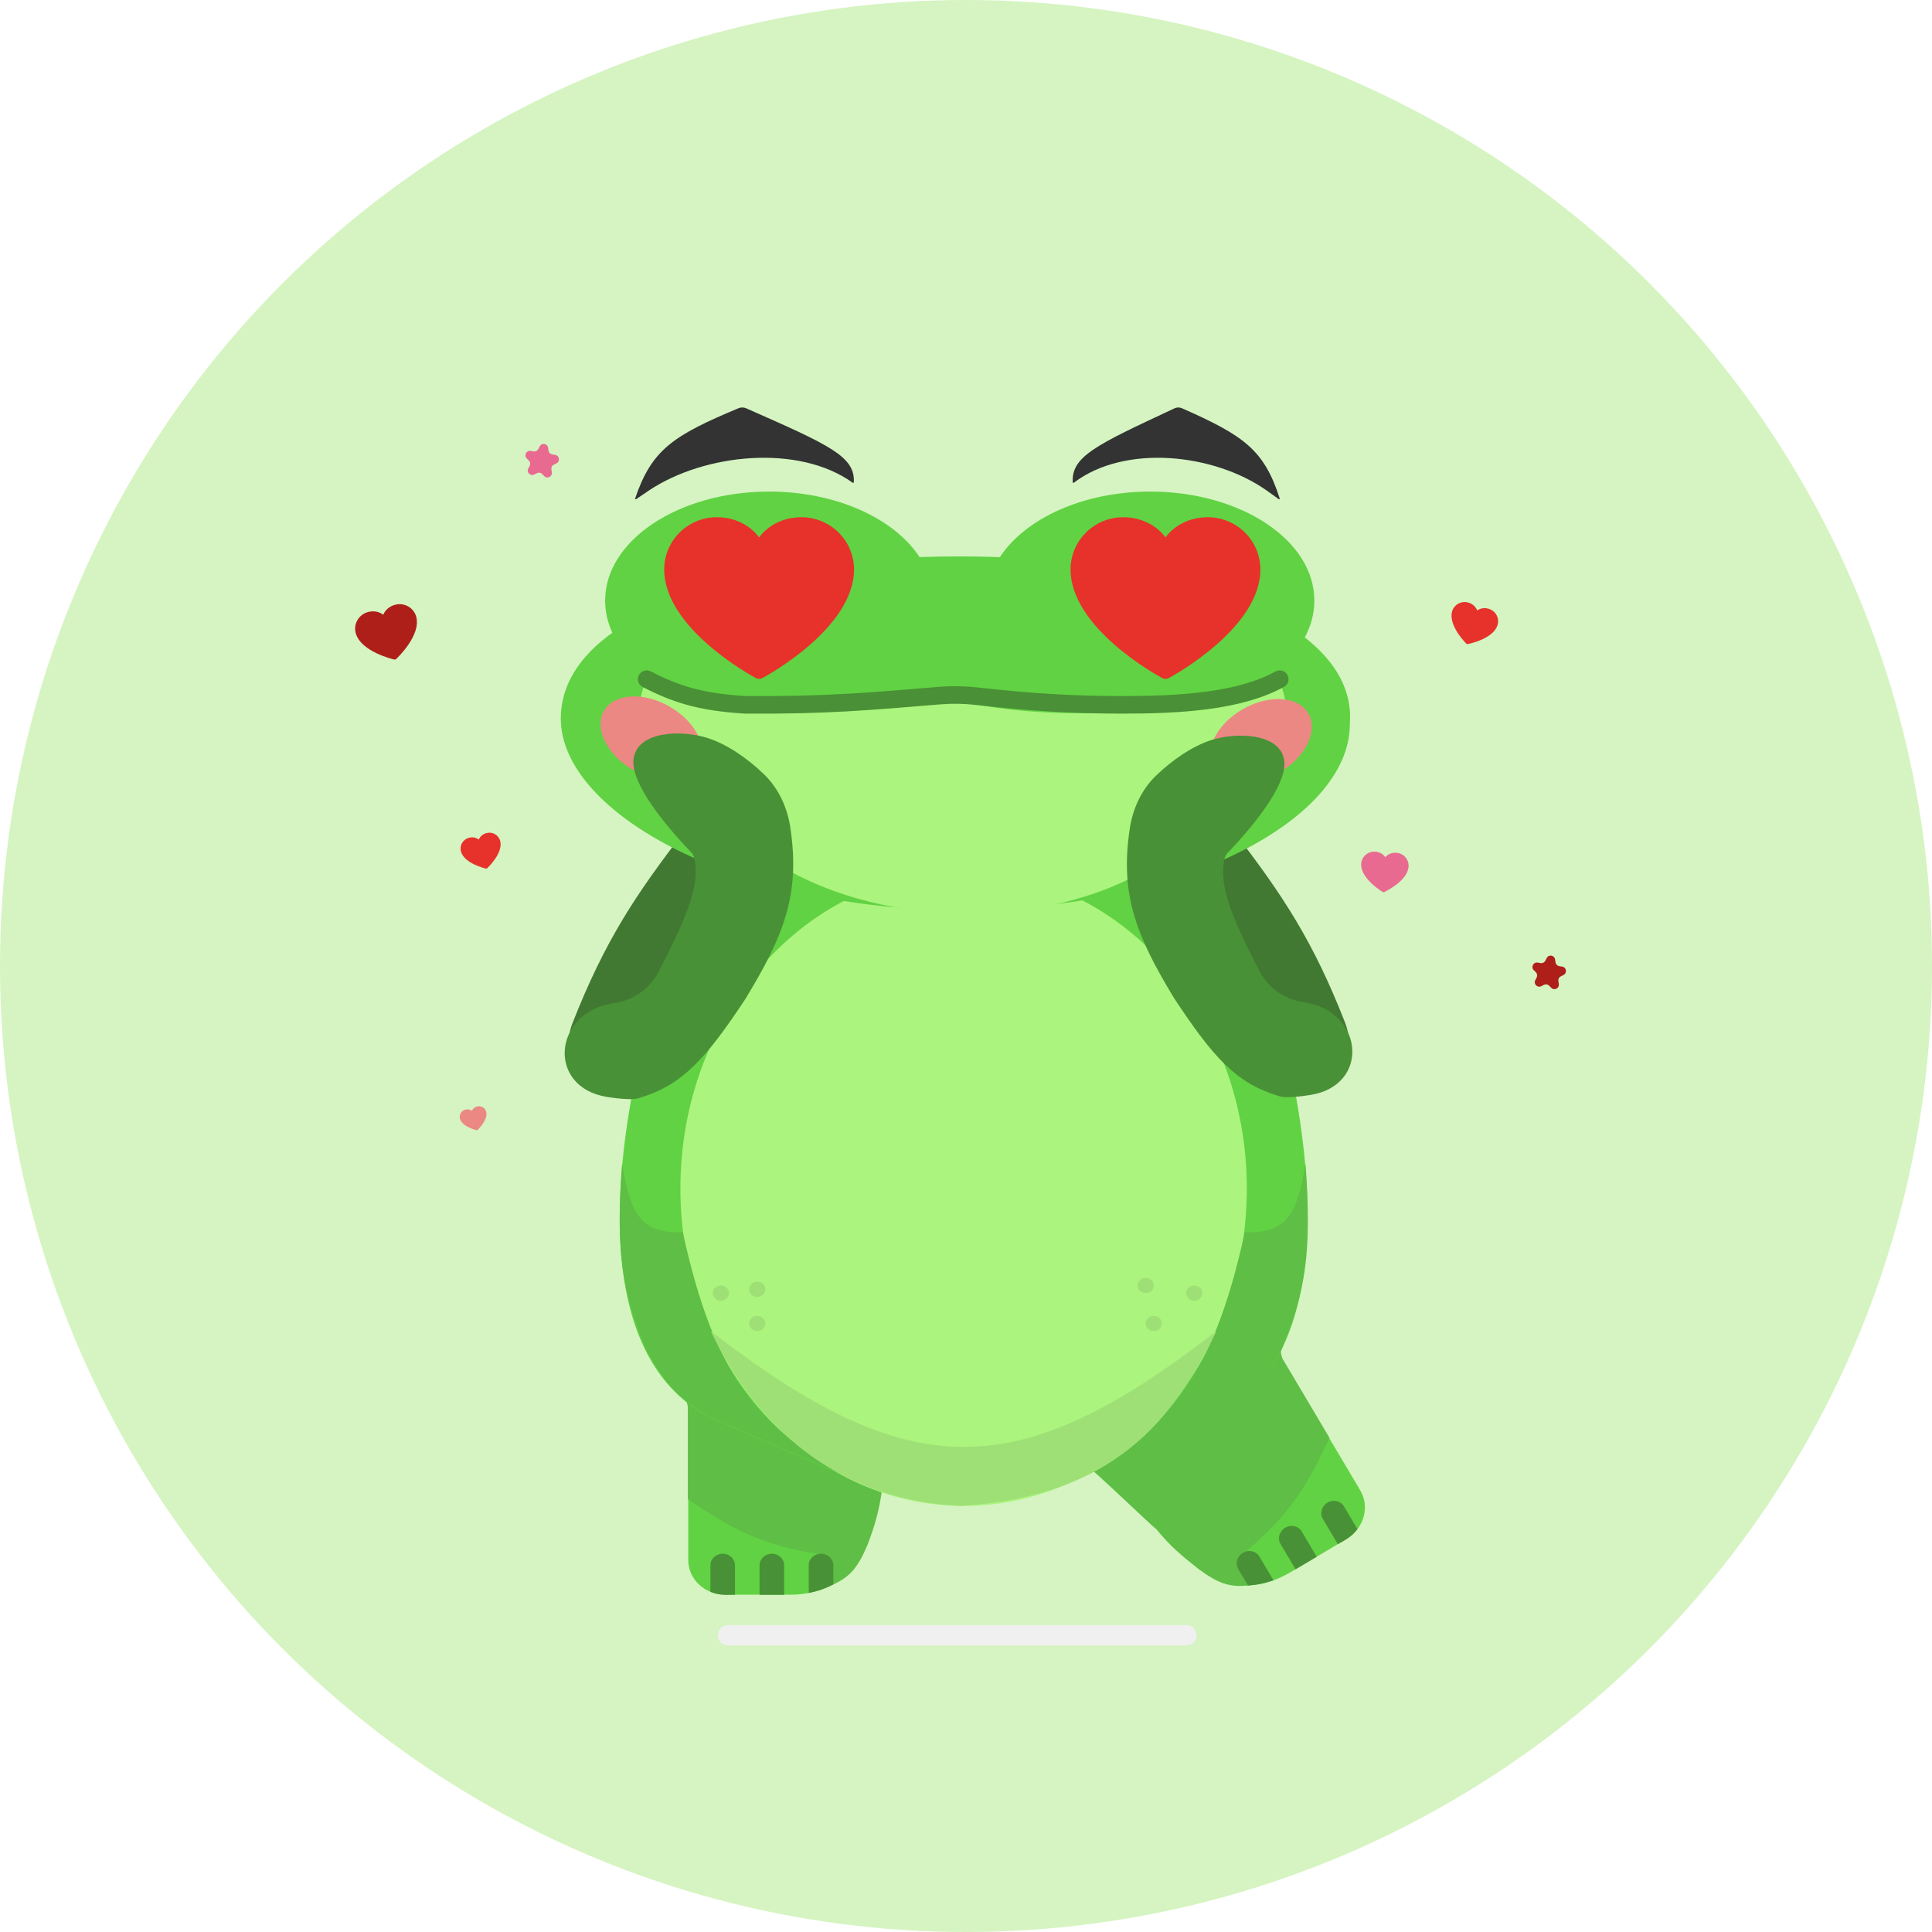 <svg width="550" height="550" viewBox="0 0 550 550" fill="none" xmlns="http://www.w3.org/2000/svg">
<circle cx="275" cy="275" r="275" fill="#C6F0AC" fill-opacity="0.75"/>
<g clip-path="url(#clip0_3396_2046)">
<path d="M194.473 397.196C195.346 397.642 195.926 398.499 195.926 399.433V444.102C195.926 449.559 200.635 453.984 206.445 453.984L224.876 453.984C233.423 453.984 241.939 450.253 244.925 442.731C247.059 437.358 248.137 431.604 248.838 424.553C248.985 423.078 250.451 422.031 251.997 422.322L262.194 409.1L194.473 397.196Z" fill="#61D243"/>
<path d="M209.236 445.599C209.236 443.785 207.669 442.312 205.738 442.312C203.805 442.312 202.239 443.785 202.239 445.599V453.161C204.413 454.016 205.984 454.116 209.236 453.99V445.599Z" fill="#499136"/>
<path d="M223.231 445.599C223.231 443.785 221.665 442.312 219.733 442.312C217.8 442.312 216.234 443.785 216.234 445.599V454.003H223.231V445.599Z" fill="#499136"/>
<path d="M237.111 451.095V445.18C236.228 443.25 235.469 442.711 233.614 442.55C216.63 439.733 208.824 435.579 195.826 426.776V400.483C195.491 398.765 195.029 398.047 193.728 397.196L264.441 409.199C263.752 409.482 251.504 423.395 251.108 424.146C250.135 430.459 249.202 433.883 246.909 439.922C244.252 446.159 242.042 448.872 237.111 451.095Z" fill="#5EBE45"/>
<path d="M237.227 445.599C237.227 443.785 235.66 442.312 233.728 442.312C231.795 442.312 230.229 443.785 230.229 445.599V453.489C233.024 452.9 234.571 452.354 237.227 451.065V445.599Z" fill="#499136"/>
<path d="M364.557 383.222C364.034 384.051 363.973 385.084 364.449 385.887L387.248 424.298C390.034 428.99 388.242 435.199 383.246 438.165L367.396 447.573C360.047 451.937 350.819 453.076 344.412 448.132C339.835 444.601 335.971 440.204 331.769 434.497C330.89 433.304 329.095 433.153 327.914 434.192L309.206 416.619L364.557 383.222Z" fill="#61D243"/>
<path d="M376.567 432.379C375.641 430.819 376.236 428.754 377.897 427.767C379.56 426.781 381.658 427.248 382.584 428.808L386.443 435.31C385.01 437.155 383.71 438.043 380.85 439.595L376.567 432.379Z" fill="#499136"/>
<path d="M364.532 439.524C363.606 437.963 364.202 435.898 365.863 434.912C367.525 433.925 369.623 434.392 370.549 435.952L374.838 443.179L368.822 446.751L364.532 439.524Z" fill="#499136"/>
<path d="M355.401 451.335L352.382 446.248C352.156 444.137 352.534 443.287 354.047 442.202C367.214 431.109 371.807 423.553 378.491 409.348L365.071 386.739C364.483 385.09 364.513 384.237 365.198 382.841L308.784 416.829C309.521 416.721 328.529 434.963 329.252 435.407C333.311 440.339 336.218 442.706 341.273 446.729C346.742 450.736 350.026 451.94 355.401 451.335Z" fill="#5EBE45"/>
<path d="M352.496 446.668C351.57 445.108 352.167 443.041 353.828 442.056C355.49 441.069 357.588 441.535 358.514 443.096L362.541 449.88C359.837 450.801 358.228 451.121 355.286 451.368L352.496 446.668Z" fill="#499136"/>
<path d="M346.546 403.597C391.862 379.172 367.076 287.768 348.845 244.776H274.161H200.052C181.635 288.22 156.593 380.232 202.303 403.606L249.647 424.283L252.177 424.758C266.037 427.362 280.308 427.391 294.181 424.841L297.281 424.271L346.546 403.597Z" fill="#61D243"/>
<path d="M274.322 428.702C318.851 428.702 354.949 388.256 354.949 338.362C354.949 288.469 318.851 248.022 274.322 248.022C229.793 248.022 193.695 288.469 193.695 338.362C193.695 388.256 229.793 428.702 274.322 428.702Z" fill="#ABF47D"/>
<path d="M354.373 350.804C345.281 391.935 332.89 408.939 298.51 424.374L347.187 403.927C356.759 398.365 359.735 393.137 364.703 384.407L364.74 384.344C371.75 367.754 373.474 356.348 371.65 331.33C369.264 345.781 366.225 351.214 354.373 350.804Z" fill="#5EBE45"/>
<path d="M194.372 350.804C203.464 391.935 215.856 408.939 250.238 424.374L201.859 403.277C192.263 397.702 188.995 393.111 184.005 384.344C176.994 367.754 175.27 356.348 177.094 331.33C179.48 345.781 182.519 351.214 194.372 350.804Z" fill="#5EBE45"/>
<path d="M339.975 370.278C341.247 370.278 342.278 369.31 342.278 368.115C342.278 366.92 341.247 365.951 339.975 365.951C338.703 365.951 337.671 366.92 337.671 368.115C337.671 369.31 338.703 370.278 339.975 370.278Z" fill="#9EE075"/>
<path d="M205.213 370.278C206.485 370.278 207.517 369.31 207.517 368.115C207.517 366.92 206.485 365.951 205.213 365.951C203.941 365.951 202.909 366.92 202.909 368.115C202.909 369.31 203.941 370.278 205.213 370.278Z" fill="#9EE075"/>
<path d="M328.457 378.933C329.729 378.933 330.761 377.965 330.761 376.769C330.761 375.574 329.729 374.605 328.457 374.605C327.185 374.605 326.153 375.574 326.153 376.769C326.153 377.965 327.185 378.933 328.457 378.933Z" fill="#9EE075"/>
<path d="M215.579 378.933C216.851 378.933 217.883 377.965 217.883 376.769C217.883 375.574 216.851 374.605 215.579 374.605C214.307 374.605 213.275 375.574 213.275 376.769C213.275 377.965 214.307 378.933 215.579 378.933Z" fill="#9EE075"/>
<path d="M326.153 368.115C327.425 368.115 328.457 367.146 328.457 365.951C328.457 364.756 327.425 363.787 326.153 363.787C324.881 363.787 323.849 364.756 323.849 365.951C323.849 367.146 324.881 368.115 326.153 368.115Z" fill="#9EE075"/>
<path d="M215.579 369.197C216.851 369.197 217.883 368.228 217.883 367.033C217.883 365.838 216.851 364.869 215.579 364.869C214.307 364.869 213.275 365.838 213.275 367.033C213.275 368.228 214.307 369.197 215.579 369.197Z" fill="#9EE075"/>
<path d="M346.311 378.934C334.217 403.818 317.515 425.997 273.454 428.702C237.464 427.079 215.004 405.44 202.333 378.934C259.4 423.08 289.836 422.708 346.311 378.934Z" fill="#9EE075"/>
<path d="M195.093 236.332H209.734C201.09 255.603 185.733 279.757 180.86 312.331C168.632 314.525 158.419 302.91 162.95 291.343C172.143 267.876 181.072 254.464 195.093 236.332Z" fill="#417932"/>
<path d="M351.259 236.754H336.852C345.358 255.78 360.47 279.627 365.266 311.787C377.3 313.954 387.361 302.529 382.917 291.136C373.861 267.924 365.071 254.674 351.259 236.754Z" fill="#417932"/>
<g filter="url(#filter0_d_3396_2046)">
<path fill-rule="evenodd" clip-rule="evenodd" d="M172.267 168.98C172.267 172.159 172.986 175.225 174.321 178.113C164.981 184.839 159.648 193.027 159.648 202.535C159.648 229.868 210.495 257.06 273.218 257.06C335.94 257.06 384.263 231.546 384.263 204.212C385.078 194.742 380.338 186.407 371.44 179.459C373.205 176.185 374.168 172.657 374.168 168.98C374.168 151.838 353.264 137.942 327.478 137.942C308.31 137.942 291.839 145.622 284.647 156.605C280.889 156.467 277.076 156.397 273.218 156.397C269.355 156.397 265.538 156.461 261.776 156.587C254.579 145.613 238.116 137.942 218.957 137.942C193.171 137.942 172.267 151.838 172.267 168.98Z" fill="#61D243"/>
</g>
<g filter="url(#filter1_d_3396_2046)">
<path d="M354.551 197.502C326.701 200.63 300.215 203.578 272.672 197.502C248.622 201.35 208.059 201.006 193.02 197.502C195.112 275.761 349.564 279.489 355.401 201.318C355.495 200.064 355.401 198.752 354.551 197.502Z" fill="#ABF47D"/>
</g>
<path d="M180.789 141.949C185.504 128.077 191.52 124.018 210.276 116.195C210.92 115.927 211.75 115.937 212.383 116.217L212.807 116.404C236.113 126.699 243.531 129.976 243.057 137.362C243.05 137.467 242.826 137.489 242.721 137.413C227.445 126.414 200.689 129.034 184.783 139.598C183.61 140.377 182.398 141.204 181.129 142.082C180.986 142.18 180.743 142.085 180.789 141.949Z" fill="#333333"/>
<path d="M364.325 141.949C359.862 128.077 354.168 124.018 336.417 116.195C335.808 115.927 335.022 115.937 334.423 116.217L334.021 116.404C311.964 126.699 304.944 129.976 305.392 137.362C305.398 137.467 305.611 137.489 305.71 137.413C320.169 126.414 345.49 129.034 360.545 139.598C361.655 140.377 362.802 141.204 364.003 142.082C364.138 142.18 364.368 142.085 364.325 141.949Z" fill="#333333"/>
<path d="M184.121 193.322C192.307 197.531 199.219 199.831 212.187 200.624L197.949 218.599C183.497 209.158 179.42 203.675 184.121 193.322Z" fill="#ABF47D"/>
<path d="M364.069 193.688C355.638 198.047 348.518 200.428 335.163 201.25L349.827 219.865C364.712 210.088 368.91 204.409 364.069 193.688Z" fill="#ABF47D"/>
<path d="M364.314 193.353C352.746 199.727 335.563 200.655 319.502 200.654C305.641 200.654 293.647 199.937 277.961 198.184C274.5 197.797 270.942 197.737 267.452 198.026C246.991 199.72 235.166 200.794 212.17 200.654C199.203 199.861 192.291 197.562 184.105 193.353" stroke="#499036" stroke-width="5" stroke-linecap="round"/>
<path d="M180.242 219.199C187.71 223.511 196.095 222.971 198.969 217.992C201.844 213.013 198.12 205.481 190.652 201.169C183.184 196.857 174.799 197.398 171.925 202.377C169.05 207.356 172.774 214.887 180.242 219.199Z" fill="#EB8884"/>
<path d="M364.161 219.948C371.629 215.636 375.353 208.104 372.478 203.125C369.604 198.146 361.219 197.605 353.751 201.917C346.283 206.229 342.559 213.761 345.434 218.74C348.308 223.719 356.693 224.26 364.161 219.948Z" fill="#EB8884"/>
<path d="M196.66 242.534C186.494 231.881 179.273 221.514 180.419 215.623C181.891 208.057 194.095 207.745 201.436 210.095C206.866 211.833 212.64 215.751 217.485 220.414C221.671 224.442 224.141 229.897 224.999 235.643C227.815 254.507 223.281 266.159 212.202 284.379C200.78 301.617 194.244 308.839 182.094 312.542C180.54 313.127 177.261 312.966 172.904 312.293C155.509 309.604 157.361 288.025 174.791 285.578C180.162 284.824 184.885 281.577 187.407 276.776C196.37 259.716 199.196 251.334 197.653 244.322C197.504 243.645 197.139 243.036 196.66 242.534Z" fill="#499136"/>
<path d="M349.543 242.748C359.446 232.333 366.511 222.197 365.572 216.341C364.348 208.71 351.975 208.322 344.636 210.746C339.366 212.486 333.784 216.295 329.082 220.822C324.905 224.842 322.447 230.29 321.599 236.025C318.849 254.628 323.32 266.141 334.221 284.13C345.475 301.173 351.915 308.314 363.888 311.975C365.424 312.556 368.673 312.393 372.989 311.721C390.16 309.048 388.325 287.744 371.117 285.32C365.804 284.571 361.135 281.355 358.647 276.602C349.823 259.749 347.04 251.464 348.554 244.535C348.702 243.858 349.066 243.25 349.543 242.748Z" fill="#499136"/>
<path d="M337.767 462.642C339.36 462.642 340.651 463.934 340.651 465.527C340.651 467.12 339.36 468.411 337.767 468.411L207.23 468.408C205.637 468.408 204.346 467.117 204.346 465.524C204.346 463.931 205.637 462.64 207.23 462.64L337.767 462.642Z" fill="#F0F0F0"/>
<path d="M358.806 162.109C358.806 178.891 333.766 192.476 332.7 193.037C332.418 193.187 332.104 193.266 331.785 193.266C331.466 193.266 331.152 193.187 330.871 193.037C329.805 192.476 304.765 178.891 304.765 162.109C304.769 158.168 306.347 154.39 309.15 151.603C311.955 148.816 315.757 147.249 319.723 147.244C324.705 147.244 329.066 149.373 331.785 152.972C334.504 149.373 338.866 147.244 343.848 147.244C347.813 147.249 351.616 148.816 354.42 151.603C357.224 154.39 358.801 158.168 358.806 162.109Z" fill="#E6322B"/>
<path d="M426.331 177.925C425.12 181.902 418.15 183.296 417.855 183.352C417.777 183.367 417.696 183.363 417.62 183.339C417.544 183.316 417.474 183.274 417.418 183.219C417.203 183.008 412.195 177.965 413.407 173.988C413.692 173.054 414.343 172.274 415.214 171.818C416.086 171.362 417.108 171.267 418.057 171.555C419.249 171.918 420.138 172.74 420.528 173.791C421.438 173.137 422.635 172.95 423.827 173.313C424.775 173.603 425.571 174.252 426.04 175.116C426.51 175.981 426.614 176.991 426.331 177.925Z" fill="#E6322B"/>
<path d="M118.496 175.586C119.917 180.89 113.08 187.323 112.788 187.591C112.711 187.663 112.617 187.715 112.515 187.742C112.414 187.769 112.307 187.771 112.204 187.748C111.817 187.662 102.68 185.509 101.259 180.205C100.926 178.959 101.11 177.63 101.768 176.51C102.426 175.389 103.506 174.569 104.771 174.229C106.36 173.803 107.932 174.103 109.104 175.008C109.666 173.638 110.877 172.593 112.466 172.167C113.731 171.829 115.077 171.999 116.207 172.64C117.338 173.282 118.161 174.341 118.496 175.586Z" fill="#AE1F19"/>
<path d="M142.395 239.379C143.316 242.819 138.882 246.991 138.692 247.166C138.642 247.212 138.582 247.246 138.516 247.263C138.45 247.281 138.38 247.282 138.314 247.267C138.063 247.211 132.136 245.815 131.214 242.374C130.999 241.566 131.118 240.705 131.545 239.978C131.972 239.251 132.672 238.719 133.493 238.498C134.523 238.222 135.543 238.417 136.303 239.003C136.668 238.115 137.453 237.437 138.484 237.161C139.304 236.942 140.177 237.052 140.91 237.468C141.643 237.884 142.177 238.571 142.395 239.379Z" fill="#E6322B"/>
<path d="M138.412 316.477C139.028 318.775 136.065 321.562 135.939 321.679C135.905 321.71 135.865 321.732 135.821 321.744C135.777 321.756 135.73 321.757 135.686 321.747C135.518 321.709 131.559 320.776 130.943 318.478C130.799 317.938 130.879 317.363 131.164 316.877C131.449 316.392 131.917 316.036 132.465 315.889C133.154 315.704 133.835 315.834 134.342 316.227C134.586 315.633 135.111 315.18 135.799 314.995C136.347 314.849 136.93 314.923 137.42 315.201C137.91 315.478 138.267 315.937 138.412 316.477Z" fill="#EB8884"/>
<path d="M400.992 246.634C400.772 250.786 394.343 253.815 394.069 253.94C393.998 253.973 393.918 253.988 393.839 253.984C393.759 253.98 393.681 253.956 393.613 253.916C393.354 253.762 387.281 250.071 387.501 245.92C387.554 244.945 387.997 244.032 388.733 243.379C389.47 242.727 390.439 242.39 391.429 242.441C392.673 242.506 393.735 243.091 394.366 244.017C395.092 243.163 396.209 242.694 397.453 242.76C398.443 242.813 399.371 243.251 400.035 243.977C400.698 244.704 401.042 245.66 400.992 246.634Z" fill="#E86A90"/>
<path d="M243.124 162.109C243.124 178.891 218.084 192.476 217.018 193.037C216.737 193.187 216.423 193.266 216.104 193.266C215.784 193.266 215.47 193.187 215.189 193.037C214.123 192.476 189.083 178.891 189.083 162.109C189.088 158.168 190.665 154.39 193.469 151.603C196.273 148.816 200.075 147.249 204.041 147.244C209.023 147.244 213.385 149.373 216.104 152.972C218.822 149.373 223.184 147.244 228.166 147.244C232.132 147.249 235.934 148.816 238.738 151.603C241.542 154.39 243.119 158.168 243.124 162.109Z" fill="#E6322B"/>
<path d="M440.318 272.729C440.88 271.639 442.51 271.906 442.695 273.119L442.826 273.979C442.909 274.522 443.332 274.949 443.873 275.038L444.732 275.179C445.943 275.377 446.192 277.01 445.096 277.561L444.319 277.951C443.829 278.198 443.552 278.732 443.636 279.274L443.767 280.135C443.952 281.348 442.477 282.089 441.614 281.217L441.002 280.598C440.616 280.208 440.023 280.111 439.533 280.357L438.755 280.748C437.659 281.299 436.498 280.125 437.061 279.035L437.461 278.262C437.712 277.774 437.621 277.18 437.236 276.79L436.623 276.171C435.761 275.299 436.518 273.832 437.729 274.03L438.588 274.171C439.129 274.26 439.667 273.99 439.918 273.503L440.318 272.729Z" fill="#AE1F19"/>
<path d="M153.647 127.064C154.21 125.974 155.839 126.241 156.025 127.454L156.156 128.314C156.239 128.857 156.662 129.284 157.203 129.373L158.062 129.514C159.273 129.712 159.522 131.344 158.426 131.896L157.648 132.286C157.158 132.533 156.882 133.067 156.965 133.609L157.096 134.47C157.282 135.683 155.807 136.424 154.944 135.552L154.332 134.933C153.946 134.543 153.353 134.446 152.862 134.692L152.085 135.083C150.989 135.634 149.828 134.46 150.391 133.37L150.79 132.597C151.042 132.109 150.951 131.515 150.565 131.125L149.953 130.506C149.09 129.634 149.848 128.167 151.059 128.365L151.917 128.506C152.459 128.595 152.996 128.325 153.248 127.837L153.647 127.064Z" fill="#E86A90"/>
</g>
<defs>
<filter id="filter0_d_3396_2046" x="149.648" y="129.942" width="244.705" height="139.117" filterUnits="userSpaceOnUse" color-interpolation-filters="sRGB">
<feFlood flood-opacity="0" result="BackgroundImageFix"/>
<feColorMatrix in="SourceAlpha" type="matrix" values="0 0 0 0 0 0 0 0 0 0 0 0 0 0 0 0 0 0 127 0" result="hardAlpha"/>
<feOffset dy="2"/>
<feGaussianBlur stdDeviation="5"/>
<feComposite in2="hardAlpha" operator="out"/>
<feColorMatrix type="matrix" values="0 0 0 0 0 0 0 0 0 0 0 0 0 0 0 0 0 0 0.05 0"/>
<feBlend mode="normal" in2="BackgroundImageFix" result="effect1_dropShadow_3396_2046"/>
<feBlend mode="normal" in="SourceGraphic" in2="effect1_dropShadow_3396_2046" result="shape"/>
</filter>
<filter id="filter1_d_3396_2046" x="183.02" y="189.502" width="182.411" height="80.603" filterUnits="userSpaceOnUse" color-interpolation-filters="sRGB">
<feFlood flood-opacity="0" result="BackgroundImageFix"/>
<feColorMatrix in="SourceAlpha" type="matrix" values="0 0 0 0 0 0 0 0 0 0 0 0 0 0 0 0 0 0 127 0" result="hardAlpha"/>
<feOffset dy="2"/>
<feGaussianBlur stdDeviation="5"/>
<feComposite in2="hardAlpha" operator="out"/>
<feColorMatrix type="matrix" values="0 0 0 0 0 0 0 0 0 0 0 0 0 0 0 0 0 0 0.05 0"/>
<feBlend mode="normal" in2="BackgroundImageFix" result="effect1_dropShadow_3396_2046"/>
<feBlend mode="normal" in="SourceGraphic" in2="effect1_dropShadow_3396_2046" result="shape"/>
</filter>
<clipPath id="clip0_3396_2046">
<rect width="350" height="352.551" fill="white" transform="translate(100 116)"/>
</clipPath>
</defs>
</svg>
